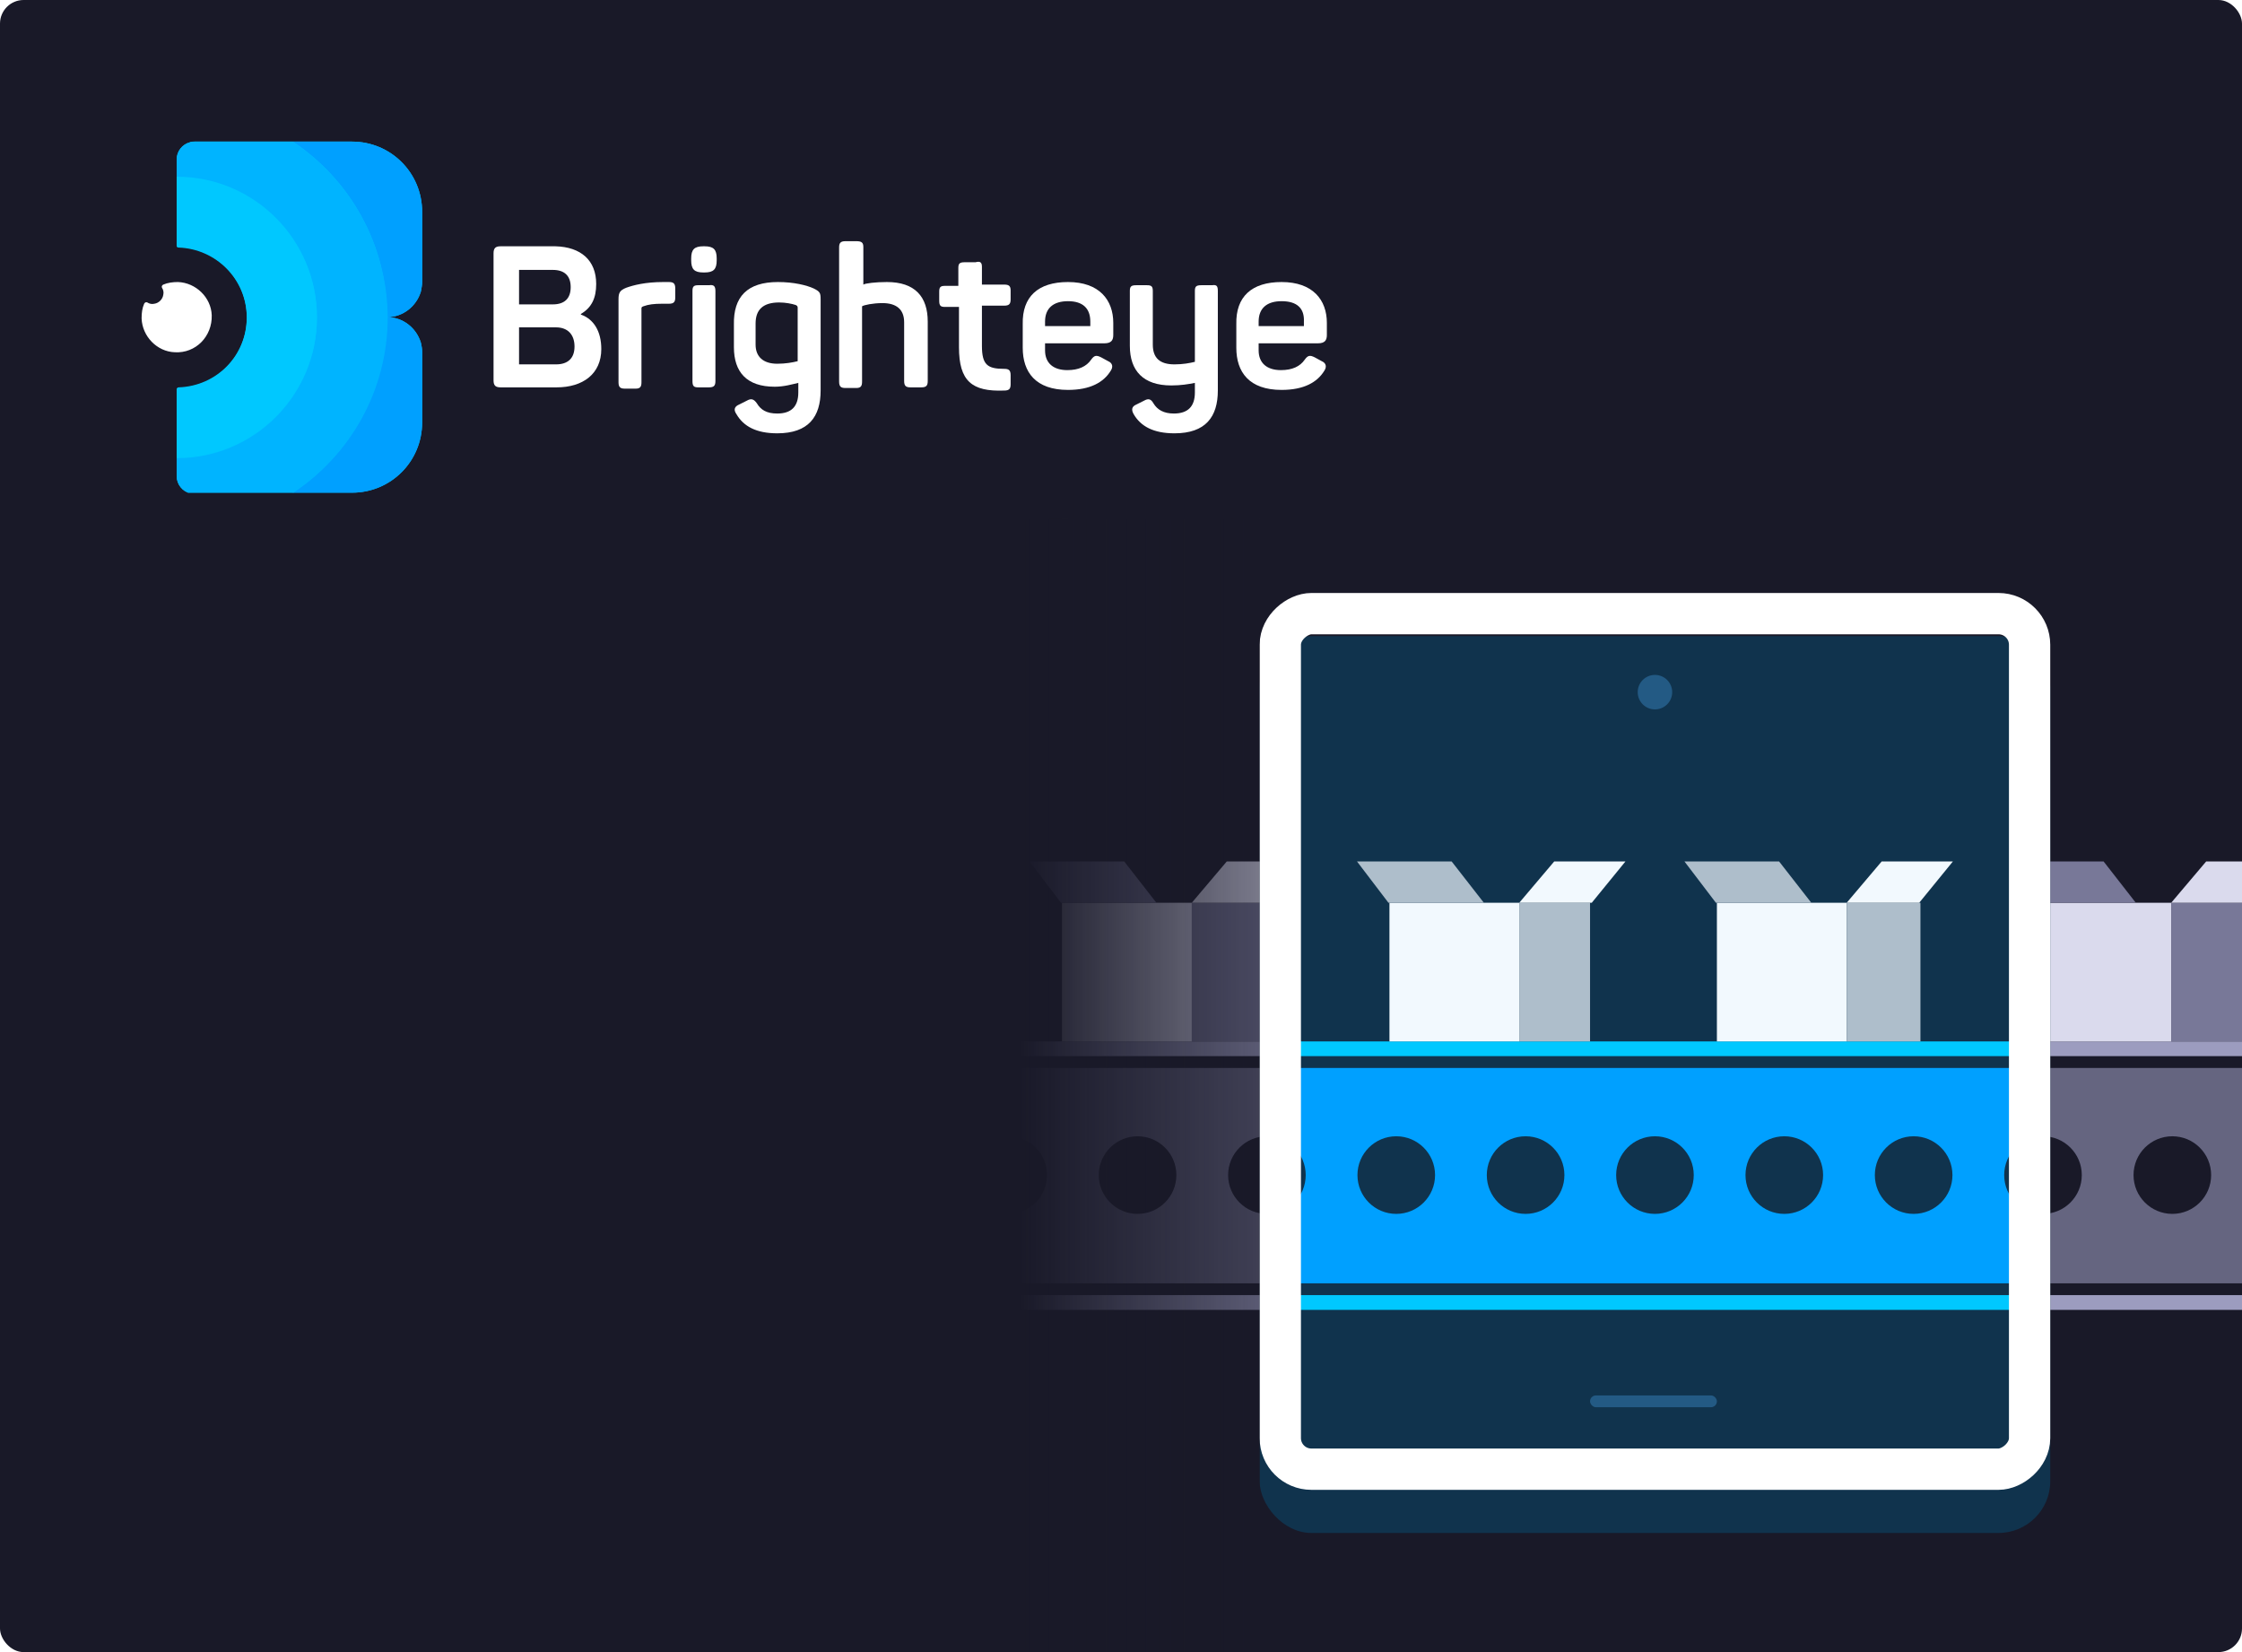 <svg width="760" height="560" viewBox="0 0 760 560" fill="none" xmlns="http://www.w3.org/2000/svg">
<g clip-path="url(#clip0_4188_26007)">
<rect width="760" height="560" rx="8" fill="#191928"/>
<path fill-rule="evenodd" clip-rule="evenodd" d="M824 362H298V385.154C305.229 385.196 311.077 391.069 311.077 398.308C311.077 405.547 305.229 411.42 298 411.462V435H824V411.462C816.771 411.42 810.923 405.547 810.923 398.308C810.923 391.069 816.771 385.196 824 385.154V362ZM354.923 398.308C354.923 405.573 349.034 411.462 341.769 411.462C334.505 411.462 328.616 405.573 328.616 398.308C328.616 391.043 334.505 385.154 341.769 385.154C349.034 385.154 354.923 391.043 354.923 398.308ZM385.616 411.462C392.88 411.462 398.77 405.573 398.77 398.308C398.77 391.043 392.88 385.154 385.616 385.154C378.351 385.154 372.462 391.043 372.462 398.308C372.462 405.573 378.351 411.462 385.616 411.462ZM442.616 398.308C442.616 405.573 436.727 411.462 429.462 411.462C422.197 411.462 416.308 405.573 416.308 398.308C416.308 391.043 422.197 385.154 429.462 385.154C436.727 385.154 442.616 391.043 442.616 398.308ZM473.308 411.462C480.573 411.462 486.462 405.573 486.462 398.308C486.462 391.043 480.573 385.154 473.308 385.154C466.043 385.154 460.154 391.043 460.154 398.308C460.154 405.573 466.043 411.462 473.308 411.462ZM530.308 398.308C530.308 405.573 524.419 411.462 517.154 411.462C509.89 411.462 504 405.573 504 398.308C504 391.043 509.89 385.154 517.154 385.154C524.419 385.154 530.308 391.043 530.308 398.308ZM561 411.462C568.265 411.462 574.154 405.573 574.154 398.308C574.154 391.043 568.265 385.154 561 385.154C553.735 385.154 547.846 391.043 547.846 398.308C547.846 405.573 553.735 411.462 561 411.462ZM618 398.308C618 405.573 612.111 411.462 604.846 411.462C597.582 411.462 591.692 405.573 591.692 398.308C591.692 391.043 597.582 385.154 604.846 385.154C612.111 385.154 618 391.043 618 398.308ZM648.692 411.462C655.957 411.462 661.846 405.573 661.846 398.308C661.846 391.043 655.957 385.154 648.692 385.154C641.428 385.154 635.539 391.043 635.539 398.308C635.539 405.573 641.428 411.462 648.692 411.462ZM705.692 398.308C705.692 405.573 699.803 411.462 692.539 411.462C685.274 411.462 679.385 405.573 679.385 398.308C679.385 391.043 685.274 385.154 692.539 385.154C699.803 385.154 705.692 391.043 705.692 398.308ZM736.385 411.462C743.649 411.462 749.539 405.573 749.539 398.308C749.539 391.043 743.649 385.154 736.385 385.154C729.12 385.154 723.231 391.043 723.231 398.308C723.231 405.573 729.12 411.462 736.385 411.462ZM793.385 398.308C793.385 405.573 787.496 411.462 780.231 411.462C772.966 411.462 767.077 405.573 767.077 398.308C767.077 391.043 772.966 385.154 780.231 385.154C787.496 385.154 793.385 391.043 793.385 398.308Z" fill="#656580"/>
<rect x="298" y="439" width="526" height="5" fill="#9C9CBF"/>
<rect x="298" y="353" width="526" height="5" fill="#9C9CBF"/>
<rect x="360" y="306" width="44" height="47" fill="#DADAED"/>
<rect x="404" y="306" width="24" height="47" fill="#787898"/>
<path d="M349 292H381.083L392 306H359.658L349 292Z" fill="#787898"/>
<path d="M440 292H415.854L404 306H428.585L440 292Z" fill="#DADAED"/>
<rect x="470.75" y="306.231" width="43.846" height="46.769" fill="#DADAED"/>
<rect x="514.596" y="306.231" width="24.846" height="46.769" fill="#787898"/>
<path d="M460.154 291.615H492.05L502.904 306.231H470.75L460.154 291.615Z" fill="#787898"/>
<path d="M551.135 291.615H526.627L514.596 306.231H539.549L551.135 291.615Z" fill="#DADAED"/>
<rect x="581.827" y="306.231" width="43.846" height="46.769" fill="#DADAED"/>
<rect x="625.673" y="306.231" width="24.846" height="46.769" fill="#787898"/>
<path d="M571.231 291.615H603.127L613.981 306.231H581.827L571.231 291.615Z" fill="#787898"/>
<path d="M662.211 291.615H637.704L625.673 306.231H650.626L662.211 291.615Z" fill="#DADAED"/>
<rect x="691" y="306" width="45" height="47" fill="#DADAED"/>
<rect x="736" y="306" width="27" height="47" fill="#787898"/>
<path d="M681 292H713.083L724 306H691.658L681 292Z" fill="#787898"/>
<path d="M772 292H747.854L736 306H760.585L772 292Z" fill="#DADAED"/>
<g filter="url(#filter0_d_4188_26007)">
<rect x="427" y="201" width="268" height="304" rx="17.538" fill="#10334D"/>
</g>
<mask id="mask0_4188_26007" style="mask-type:alpha" maskUnits="userSpaceOnUse" x="438" y="209" width="245" height="286">
<rect x="438.231" y="209.77" width="244.077" height="285" fill="#C4C4C4"/>
</mask>
<g mask="url(#mask0_4188_26007)">
<path fill-rule="evenodd" clip-rule="evenodd" d="M824 362H298V385.155C305.229 385.196 311.077 391.069 311.077 398.308C311.077 405.547 305.229 411.421 298 411.462V435H824V411.462C816.771 411.42 810.923 405.547 810.923 398.308C810.923 391.069 816.771 385.196 824 385.155V362ZM354.923 398.308C354.923 405.573 349.034 411.462 341.769 411.462C334.505 411.462 328.616 405.573 328.616 398.308C328.616 391.043 334.505 385.154 341.769 385.154C349.034 385.154 354.923 391.043 354.923 398.308ZM385.616 411.462C392.88 411.462 398.77 405.573 398.77 398.308C398.77 391.043 392.88 385.154 385.616 385.154C378.351 385.154 372.462 391.043 372.462 398.308C372.462 405.573 378.351 411.462 385.616 411.462ZM442.616 398.308C442.616 405.573 436.727 411.462 429.462 411.462C422.197 411.462 416.308 405.573 416.308 398.308C416.308 391.043 422.197 385.154 429.462 385.154C436.727 385.154 442.616 391.043 442.616 398.308ZM473.308 411.462C480.573 411.462 486.462 405.573 486.462 398.308C486.462 391.043 480.573 385.154 473.308 385.154C466.043 385.154 460.154 391.043 460.154 398.308C460.154 405.573 466.043 411.462 473.308 411.462ZM530.308 398.308C530.308 405.573 524.419 411.462 517.154 411.462C509.889 411.462 504 405.573 504 398.308C504 391.043 509.889 385.154 517.154 385.154C524.419 385.154 530.308 391.043 530.308 398.308ZM561 411.462C568.265 411.462 574.154 405.573 574.154 398.308C574.154 391.043 568.265 385.154 561 385.154C553.736 385.154 547.847 391.043 547.847 398.308C547.847 405.573 553.736 411.462 561 411.462ZM618 398.308C618 405.573 612.111 411.462 604.846 411.462C597.582 411.462 591.693 405.573 591.693 398.308C591.693 391.044 597.582 385.154 604.846 385.154C612.111 385.154 618 391.044 618 398.308ZM648.693 411.462C655.957 411.462 661.846 405.573 661.846 398.308C661.846 391.044 655.957 385.154 648.693 385.154C641.428 385.154 635.539 391.044 635.539 398.308C635.539 405.573 641.428 411.462 648.693 411.462ZM705.692 398.308C705.692 405.573 699.803 411.462 692.539 411.462C685.274 411.462 679.385 405.573 679.385 398.308C679.385 391.044 685.274 385.154 692.539 385.154C699.803 385.154 705.692 391.044 705.692 398.308ZM736.385 411.462C743.649 411.462 749.539 405.573 749.539 398.308C749.539 391.044 743.649 385.154 736.385 385.154C729.12 385.154 723.231 391.044 723.231 398.308C723.231 405.573 729.12 411.462 736.385 411.462ZM793.385 398.308C793.385 405.573 787.496 411.462 780.231 411.462C772.966 411.462 767.077 405.573 767.077 398.308C767.077 391.044 772.966 385.154 780.231 385.154C787.496 385.154 793.385 391.044 793.385 398.308Z" fill="#00A0FF"/>
<rect x="298" y="439" width="526" height="5" fill="#00C8FF"/>
<rect x="298" y="353" width="526" height="5" fill="#00C8FF"/>
<path d="M440.058 291.616H415.55L403.519 306.231H428.472L440.058 291.616Z" fill="#DADAED"/>
<rect x="471" y="306" width="44" height="47" fill="#F2F9FE"/>
<rect x="515" y="306" width="24" height="47" fill="#AEBECB"/>
<path d="M460 292H492.083L503 306H470.658L460 292Z" fill="#AEBECB"/>
<path d="M551 292H526.854L515 306H539.585L551 292Z" fill="#F2F9FE"/>
<rect x="582" y="306" width="44" height="47" fill="#F2F9FE"/>
<rect x="626" y="306" width="25" height="47" fill="#AEBECB"/>
<path d="M571 292H603.083L614 306H581.658L571 292Z" fill="#AEBECB"/>
<path d="M662 292H637.854L626 306H650.585L662 292Z" fill="#F2F9FE"/>
<path d="M682.308 291.616H714.204L725.058 306.231H692.904L682.308 291.616Z" fill="#787898"/>
</g>
<rect x="688" y="208" width="290" height="254" rx="10.539" transform="rotate(90 688 208)" stroke="white" stroke-width="14"/>
<rect x="539" y="473" width="43" height="4" rx="2" fill="#235A84"/>
<circle cx="561" cy="234.615" r="5.846" fill="#235A84"/>
<rect x="258" y="176" width="169" height="384" fill="url(#paint0_linear_4188_26007)"/>
<g clip-path="url(#clip1_4188_26007)">
<path d="M142.664 116.155C141.151 111.178 136.613 107.5 131.21 107.5C136.613 107.5 141.151 103.822 142.664 98.846C142.881 97.764 143.097 96.682 143.097 95.6V71.8C143.097 58.602 132.506 48 119.322 48H118.026H99.222H65.939C65.29 48 64.858 48 64.426 48.216C61.832 48.865 59.887 51.245 59.887 54.058V60.116V83.267C59.887 83.7 60.103 83.916 60.535 83.916C73.287 84.349 83.661 94.734 83.661 107.716C83.661 120.698 73.503 131.084 60.535 131.516C60.103 131.516 59.887 131.949 59.887 132.165V155.316V161.375C59.887 164.187 61.832 166.567 64.426 167.216C64.858 167 65.29 167 65.939 167H99.439H118.242H119.322C132.506 167 143.097 156.398 143.097 143.2V119.4C143.097 118.102 142.881 117.02 142.664 116.155Z" fill="#00C6FF"/>
<path d="M142.665 116.155C141.152 111.178 136.613 107.5 131.21 107.5C136.613 107.5 141.152 103.822 142.665 98.846C142.881 97.764 143.097 96.682 143.097 95.6V71.8C143.097 58.602 132.507 48 119.323 48H118.026H99.223C118.458 60.766 131.21 82.618 131.21 107.5C131.21 132.382 118.458 154.235 99.223 167H118.026H119.323C132.507 167 143.097 156.398 143.097 143.2V119.4C143.097 118.102 142.881 117.02 142.665 116.155Z" fill="#00A0FF"/>
<path d="M99.222 48H65.939C65.29 48 64.858 48 64.426 48.216C61.832 48.865 59.887 51.245 59.887 54.058V60.116C86.039 60.116 107.435 81.536 107.435 107.716C107.435 133.896 86.255 155.316 59.887 155.316V161.375C59.887 164.187 61.832 166.567 64.426 167.216C64.858 167 65.29 167 65.939 167H99.439C118.674 154.235 131.426 132.382 131.426 107.5C131.21 82.618 118.458 60.766 99.222 48Z" fill="#00B4FF"/>
<path d="M59.887 59.9V83.051C59.887 83.484 60.103 83.7 60.535 83.7C73.287 84.133 83.661 94.518 83.661 107.5C83.661 120.482 73.503 130.867 60.535 131.3C60.103 131.3 59.887 131.733 59.887 131.949V155.1C86.039 155.1 107.435 133.68 107.435 107.5C107.435 81.32 86.255 59.9 59.887 59.9Z" fill="#00C8FF"/>
<path d="M60.319 95.6C58.59 95.6 56.861 95.817 55.348 96.466C54.916 96.682 54.7 97.115 54.916 97.547C55.348 98.197 55.565 99.062 55.348 99.927C55.132 101.442 53.836 102.74 52.323 102.956C51.458 103.173 50.593 102.956 49.945 102.524C49.513 102.307 49.081 102.524 48.864 102.956C48.216 104.471 48 105.986 48 107.933C48.216 113.991 53.187 119.184 59.239 119.4C66.371 119.833 71.99 113.991 71.774 106.851C71.558 100.793 66.371 95.817 60.319 95.6Z" fill="white"/>
<path d="M202.1 96.249C202.1 101.009 200.587 104.255 196.913 106.418V106.635C201.235 108.149 203.829 112.26 203.829 118.318C203.829 126.757 197.561 131.3 188.7 131.3H169.681C167.952 131.3 167.303 130.651 167.303 128.92V85.864C167.303 84.133 167.952 83.484 169.681 83.484H188.268C196.913 83.7 202.1 88.244 202.1 96.249ZM187.403 91.489H175.948V103.173H187.403C191.294 103.173 193.455 101.226 193.455 97.331C193.455 93.437 191.294 91.489 187.403 91.489ZM188.484 110.962H175.948V123.511H188.484C192.59 123.511 194.752 121.348 194.752 117.453C194.752 113.558 192.59 110.962 188.484 110.962Z" fill="white"/>
<path d="M226.739 95.6C228.252 95.6 228.9 96.033 228.9 97.764V100.793C228.9 102.307 228.468 102.956 226.739 102.956H224.361C221.768 102.956 219.823 103.173 218.094 103.822C217.445 104.038 217.445 104.255 217.445 104.687V129.569C217.445 131.084 217.013 131.733 215.5 131.733H211.826C210.313 131.733 209.665 131.3 209.665 129.569V101.442C209.665 99.278 210.097 98.413 212.258 97.547C214.636 96.682 218.742 95.6 224.794 95.6H226.739Z" fill="white"/>
<path d="M242.948 87.595V88.244C242.948 91.273 241.868 92.355 238.842 92.355H238.41C235.384 92.355 234.303 91.273 234.303 88.244V87.595C234.303 84.566 235.384 83.484 238.41 83.484H238.842C241.868 83.484 242.948 84.566 242.948 87.595ZM242.516 98.629V129.137C242.516 130.651 242.084 131.3 240.355 131.3H236.681C235.168 131.3 234.735 130.868 234.735 129.137V98.629C234.735 97.115 235.168 96.682 236.681 96.682H240.355C241.868 96.466 242.516 96.898 242.516 98.629Z" fill="white"/>
<path d="M263.697 95.6C269.1 95.6 273.423 96.682 275.8 97.764C277.961 98.846 278.177 99.278 278.177 101.442V132.382C278.177 141.253 274.071 146.878 263.481 146.878C256.348 146.878 252.026 144.498 249.648 140.387C248.568 138.873 249 137.791 250.513 137.142L253.106 135.844C254.619 134.978 255.484 135.195 256.565 136.709C257.861 138.873 259.806 140.171 263.481 140.171C268.236 140.171 270.613 137.791 270.613 133.031V129.786C268.668 130.218 265.858 131.084 262.616 131.084C253.106 131.084 248.784 126.107 248.784 117.669V110.096C248.568 100.576 253.323 95.6 263.697 95.6ZM264.129 102.524C258.726 102.524 256.132 104.904 256.132 109.664V116.804C256.132 120.915 258.726 123.295 263.481 123.295C266.29 123.295 268.668 122.862 270.397 122.429V104.255C270.397 103.822 270.181 103.606 269.748 103.389C268.452 102.956 266.29 102.524 264.129 102.524Z" fill="white"/>
<path d="M292.658 83.7V96.466C293.306 96.033 296.764 95.6 300.655 95.6C310.164 95.6 314.487 100.577 314.487 109.015V129.137C314.487 130.651 314.055 131.3 312.326 131.3H308.652C307.139 131.3 306.49 130.867 306.49 129.137V109.231C306.49 104.904 303.897 102.74 299.142 102.74C295.9 102.74 292.874 103.389 292.226 103.822V129.353C292.226 130.867 291.793 131.517 290.281 131.517H286.606C285.093 131.517 284.445 131.084 284.445 129.353V83.917C284.445 82.402 284.877 81.753 286.606 81.753H290.281C292.01 81.753 292.658 82.186 292.658 83.7Z" fill="white"/>
<path d="M332.858 90.407V96.466H340.423C341.936 96.466 342.584 96.898 342.584 98.413V101.442C342.584 102.957 342.152 103.606 340.423 103.606H332.858V117.237C332.858 123.727 334.803 125.026 340.423 125.026C341.936 125.026 342.584 125.458 342.584 127.189V130.218C342.584 131.733 342.152 132.382 340.423 132.382C329.4 132.815 325.077 129.137 325.077 117.669V104.038H320.323C318.81 104.038 318.377 103.606 318.377 101.875V98.846C318.377 97.331 318.81 96.898 320.323 96.898H324.861V90.84C324.861 89.326 325.294 88.893 327.023 88.893H330.697C332.21 88.46 332.858 88.893 332.858 90.407Z" fill="white"/>
<path d="M362.035 95.6C372.626 95.6 377.381 101.658 377.381 109.447V113.558C377.381 115.289 376.732 116.371 374.355 116.371H354.255V118.751C354.255 123.078 357.065 125.458 361.819 125.458C365.71 125.458 368.303 124.16 369.816 121.996C370.897 120.482 371.545 120.266 373.274 121.131L375.652 122.429C377.165 123.078 377.381 124.376 376.516 125.675C374.139 129.569 369.6 132.166 362.035 132.166C351.013 132.166 346.69 126.107 346.69 117.886V109.88C346.474 100.576 351.877 95.6 362.035 95.6ZM362.035 102.091C357.065 102.091 354.255 104.471 354.255 109.015V110.529H369.6V109.015C369.6 104.471 367.006 102.091 362.035 102.091Z" fill="white"/>
<path d="M412.826 98.629V132.382C412.826 141.253 408.719 146.879 398.129 146.879C390.997 146.879 386.674 144.499 384.297 140.388C383.432 138.873 383.648 137.791 385.161 137.142L387.755 135.844C389.268 134.979 390.132 135.195 390.997 136.71C392.294 138.873 394.455 140.171 397.913 140.171C402.668 140.171 405.045 137.791 405.045 133.031V129.786C402.884 130.219 400.29 130.651 397.048 130.651C387.539 130.651 383 125.675 383 117.237V98.629C383 97.115 383.432 96.682 385.161 96.682H388.835C390.348 96.682 390.781 97.115 390.781 98.629V116.804C390.781 121.348 393.158 123.511 398.129 123.511C400.939 123.511 403.316 123.079 405.045 122.646V98.629C405.045 97.115 405.477 96.682 407.206 96.682H410.881C412.393 96.466 412.826 96.899 412.826 98.629Z" fill="white"/>
<path d="M434.439 95.6C445.029 95.6 449.784 101.658 449.784 109.447V113.558C449.784 115.289 449.135 116.371 446.758 116.371H426.658V118.751C426.658 123.078 429.468 125.458 434.222 125.458C438.113 125.458 440.706 124.16 442.219 121.996C443.3 120.482 443.948 120.266 445.677 121.131L448.055 122.429C449.568 123.078 449.784 124.376 448.919 125.675C446.542 129.569 442.003 132.166 434.439 132.166C423.416 132.166 419.093 126.107 419.093 117.886V109.88C418.877 100.576 424.281 95.6 434.439 95.6ZM434.439 102.091C429.468 102.091 426.658 104.471 426.658 109.015V110.529H442.003V109.015C442.219 104.471 439.626 102.091 434.439 102.091Z" fill="white"/>
</g>
</g>
<defs>
<filter id="filter0_d_4188_26007" x="397.769" y="186.385" width="326.462" height="362.462" filterUnits="userSpaceOnUse" color-interpolation-filters="sRGB">
<feFlood flood-opacity="0" result="BackgroundImageFix"/>
<feColorMatrix in="SourceAlpha" type="matrix" values="0 0 0 0 0 0 0 0 0 0 0 0 0 0 0 0 0 0 127 0" result="hardAlpha"/>
<feOffset dy="14.615"/>
<feGaussianBlur stdDeviation="14.615"/>
<feComposite in2="hardAlpha" operator="out"/>
<feColorMatrix type="matrix" values="0 0 0 0 0.098 0 0 0 0 0.098 0 0 0 0 0.157 0 0 0 1 0"/>
<feBlend mode="normal" in2="BackgroundImageFix" result="effect1_dropShadow_4188_26007"/>
<feBlend mode="normal" in="SourceGraphic" in2="effect1_dropShadow_4188_26007" result="shape"/>
</filter>
<linearGradient id="paint0_linear_4188_26007" x1="326.684" y1="380" x2="427" y2="380" gradientUnits="userSpaceOnUse">
<stop offset="0.188" stop-color="#191928"/>
<stop offset="1" stop-color="#191928" stop-opacity="0.505"/>
</linearGradient>
<clipPath id="clip0_4188_26007">
<rect width="760" height="560" rx="8" fill="white"/>
</clipPath>
<clipPath id="clip1_4188_26007">
<rect width="402" height="119" fill="white" transform="translate(48 48)"/>
</clipPath>
</defs>
</svg>
